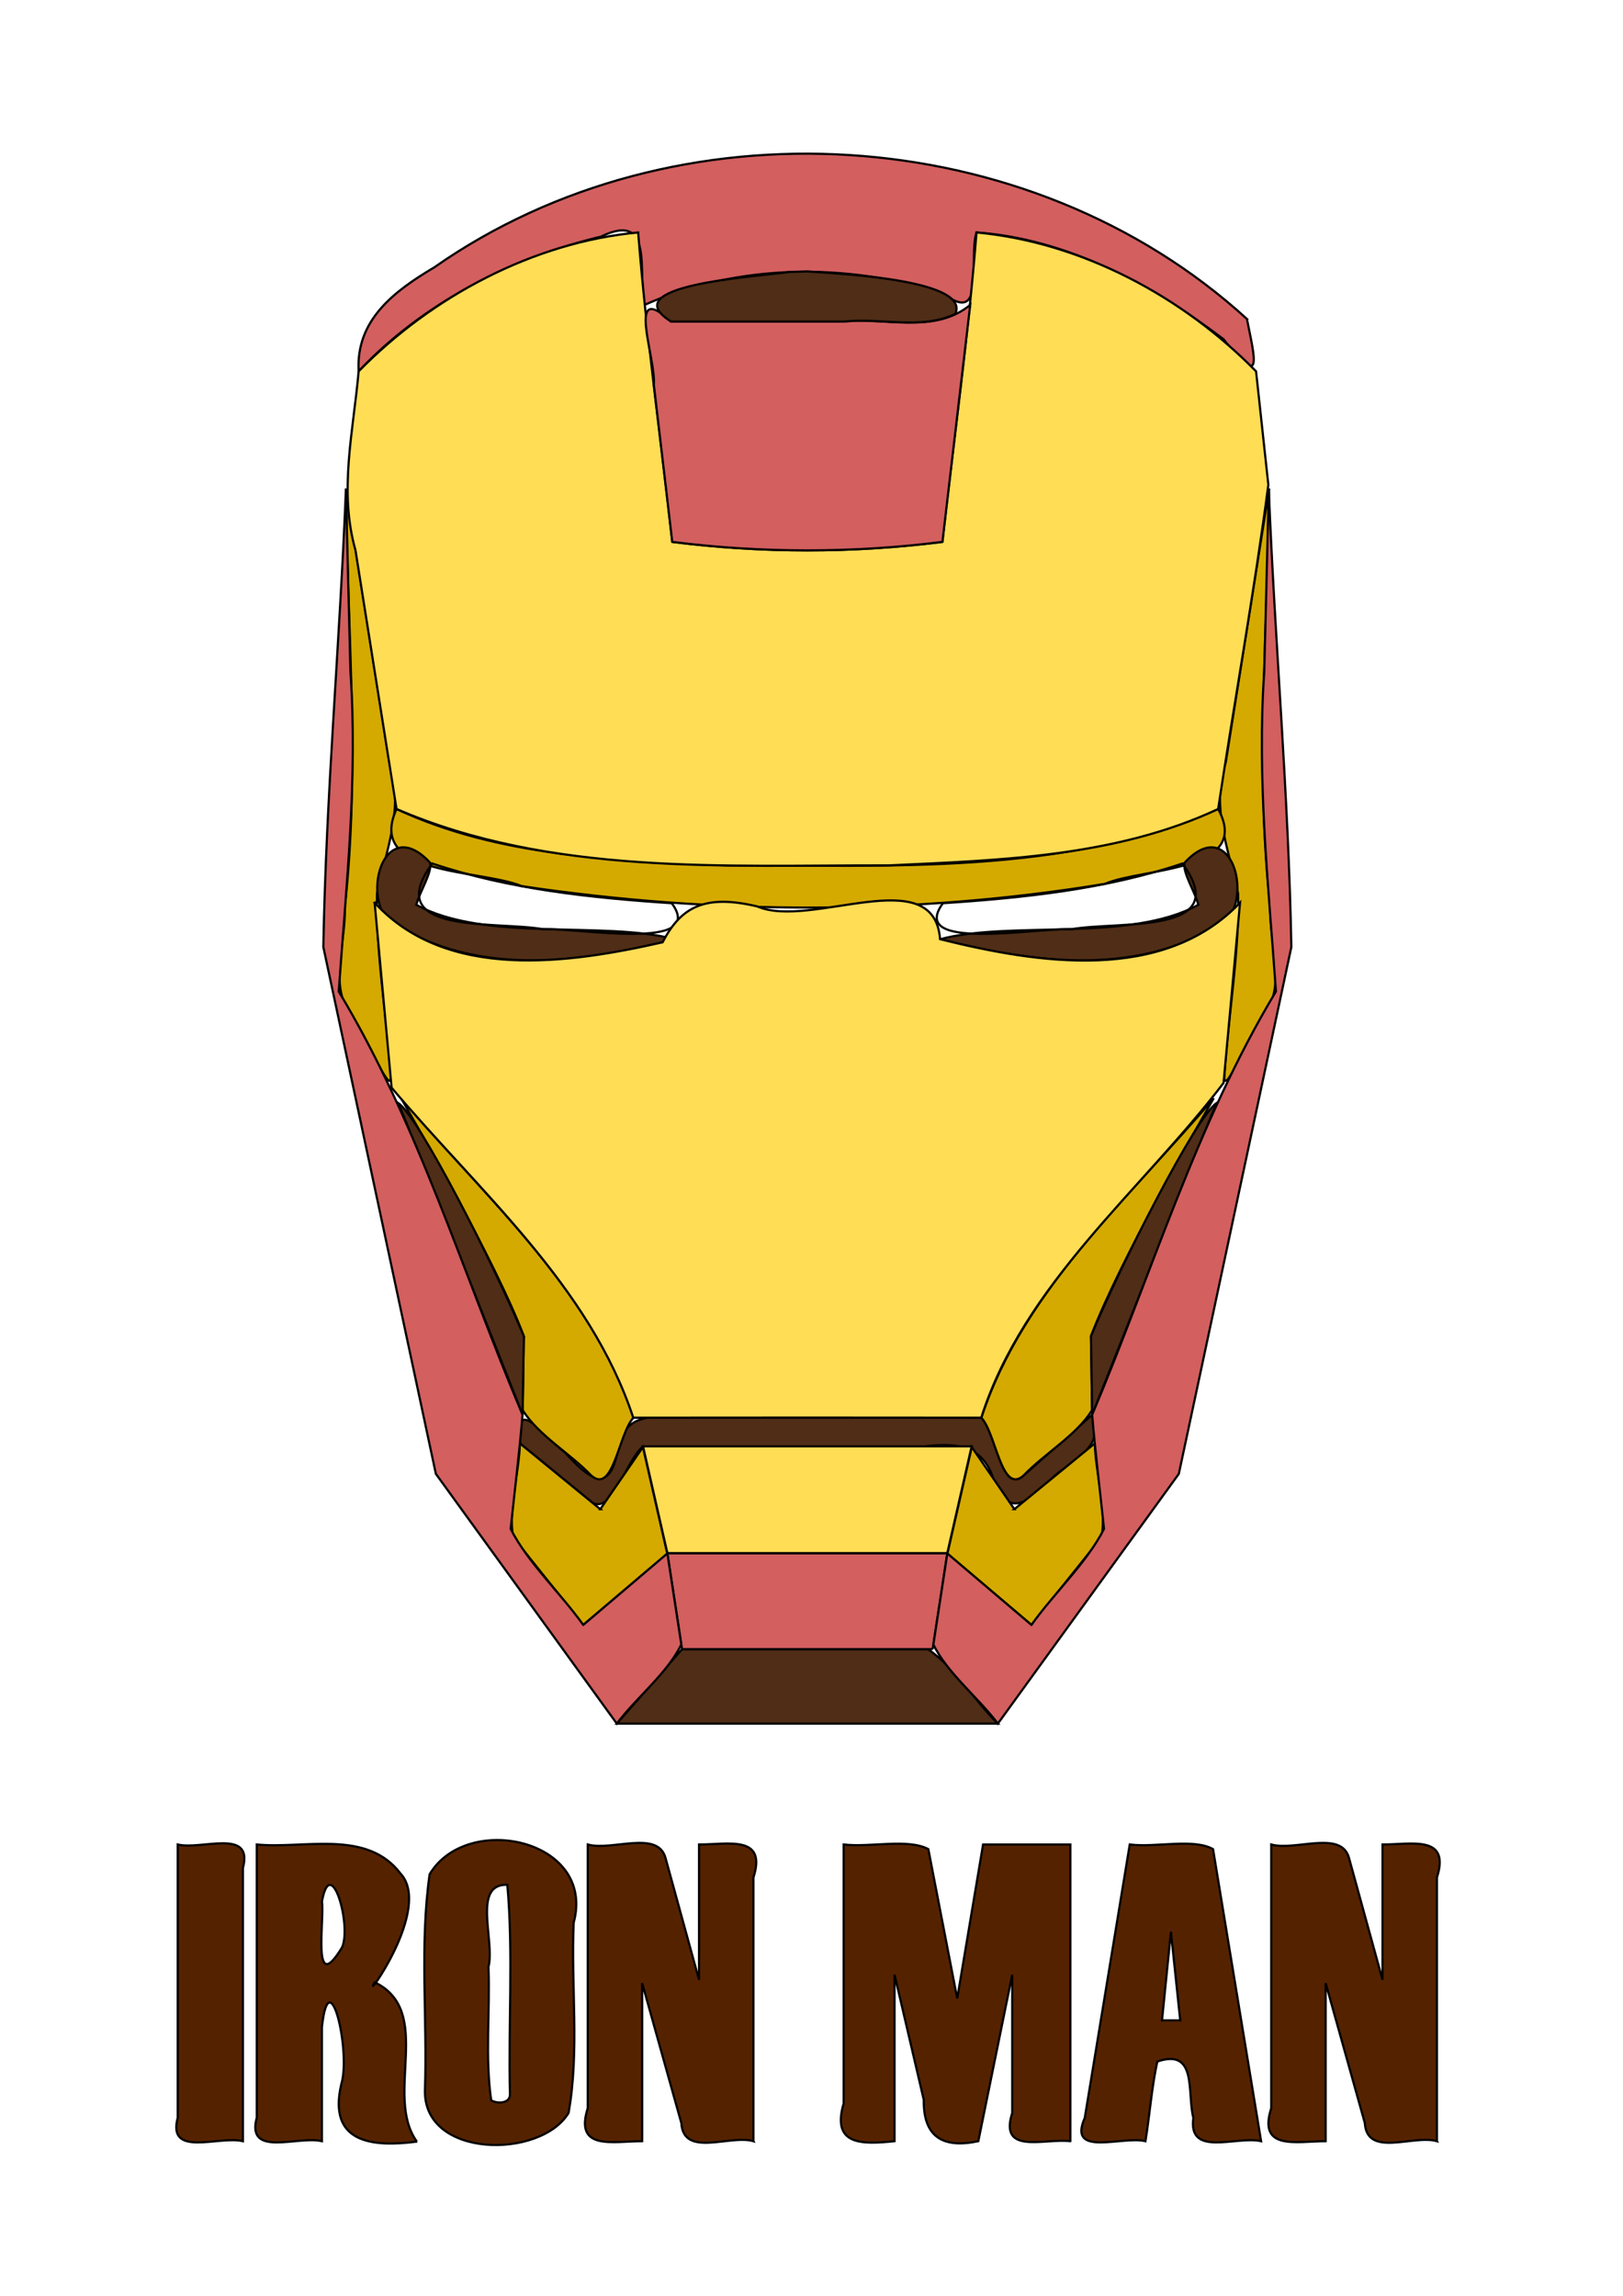 <?xml version="1.0" encoding="UTF-8" standalone="no"?>
<!-- Created with Inkscape (http://www.inkscape.org/) -->

<svg
   xmlns:dc="http://purl.org/dc/elements/1.1/"
   xmlns:cc="http://creativecommons.org/ns#"
   xmlns:rdf="http://www.w3.org/1999/02/22-rdf-syntax-ns#"
   xmlns:svg="http://www.w3.org/2000/svg"
   xmlns="http://www.w3.org/2000/svg"
   xmlns:sodipodi="http://sodipodi.sourceforge.net/DTD/sodipodi-0.dtd"
   xmlns:inkscape="http://www.inkscape.org/namespaces/inkscape"
   width="744.094"
   height="1052.362"
   id="svg2"
   version="1.1"
   inkscape:version="0.48.4 r9939"
   sodipodi:docname="IRON Men.svg">
  <defs
     id="defs4" />
  <sodipodi:namedview
     id="base"
     pagecolor="#ffffff"
     bordercolor="#666666"
     borderopacity="1.0"
     inkscape:pageopacity="0.0"
     inkscape:pageshadow="2"
     inkscape:zoom="0.49497475"
     inkscape:cx="860.53206"
     inkscape:cy="351.11934"
     inkscape:document-units="px"
     inkscape:current-layer="layer1"
     showgrid="false"
     inkscape:window-width="1680"
     inkscape:window-height="988"
     inkscape:window-x="-8"
     inkscape:window-y="-8"
     inkscape:window-maximized="1" />
  <g
     inkscape:label="Layer 1"
     inkscape:groupmode="layer"
     id="layer1">
    <g
       id="g6091"
       transform="translate(0,115.441)">
      <g
         transform="translate(1385.714,-124.279)"
         id="g5826-3" />
      <g
         transform="translate(2545.548,-303.951)"
         id="g5966-3" />
    </g>
    <path
       style="fill:#502d16;stroke:#000000;stroke-width:1;stroke-linecap:butt;stroke-linejoin:miter;stroke-miterlimit:4;stroke-opacity:1;stroke-dasharray:none"
       d="m 312.681,755.984 c -9.959,11.364 -19.917,22.728 -29.876,34.092 58.224,0 116.447,0 174.671,0 -10.919,-10.836 -19.893,-25.961 -32.037,-34.092 -37.586,0 -75.172,0 -112.758,0 z"
       id="path4869-1-0"
       inkscape:connector-curvature="0" />
    <path
       style="fill:#d35f5f;stroke:#000000;stroke-width:1;stroke-linecap:butt;stroke-linejoin:miter;stroke-miterlimit:4;stroke-opacity:1;stroke-dasharray:none"
       d="m 427.599,755.935 c 2.234,-14.65 4.467,-29.299 6.701,-43.949 -42.774,0 -85.547,0 -128.321,0 2.234,14.65 4.467,29.299 6.701,43.949 38.306,0 76.612,0 114.919,0 z"
       id="path4867-5-1"
       inkscape:connector-curvature="0" />
    <path
       style="fill:#502d16;stroke:#000000;stroke-width:1;stroke-miterlimit:4;stroke-dasharray:none"
       d="m 449.936,649.854 c 6.797,7.179 9.236,35.548 19.375,26.474 10.481,-9.271 20.962,-18.543 31.442,-27.815 6.574,15.3 -9.948,20.832 -18.953,29.544 -10.497,11.272 -20.353,18.124 -26.504,-0.564 -4.98,-15.207 -17.443,-16.28 -31.437,-14.461 -43.016,0 -86.033,0 -129.049,0 -7.927,6.626 -13.434,29.934 -22.89,26.023 -11.171,-9.14 -22.341,-18.279 -33.512,-27.419 -3.125,-23.553 11.615,-2.485 20.539,4.058 10.527,11.642 20.371,19.964 24.253,-0.706 2.405,-17.503 16.768,-16.156 30.912,-15.152 45.274,-0.059 90.549,-0.02 135.823,0.017 z"
       id="path4861-9-6-2"
       inkscape:connector-curvature="0" />
    <path
       style="fill:#d4aa00;stroke:#000000;stroke-width:1;stroke-linecap:butt;stroke-linejoin:miter;stroke-miterlimit:4;stroke-opacity:1;stroke-dasharray:none"
       d="m 275.217,691.792 c -12.286,-10.052 -24.571,-20.104 -36.857,-30.155 -0.425,14.158 -5.364,29.632 -3.118,43.011 10.719,13.398 21.437,26.797 32.156,40.195 12.844,-10.889 25.688,-21.779 38.532,-32.668 -3.723,-16.288 -7.446,-32.575 -11.169,-48.863 -6.515,9.493 -13.03,18.987 -19.545,28.48 z"
       id="path4861-9-6-6"
       inkscape:connector-curvature="0" />
    <path
       style="fill:#d4aa00;stroke:#000000;stroke-width:1;stroke-linecap:butt;stroke-linejoin:miter;stroke-miterlimit:4;stroke-opacity:1;stroke-dasharray:none"
       d="m 465.063,691.792 c 12.286,-10.052 24.571,-20.104 36.857,-30.155 0.425,14.158 5.364,29.632 3.118,43.011 -10.719,13.398 -21.437,26.797 -32.156,40.195 -12.844,-10.889 -25.688,-21.779 -38.532,-32.668 3.723,-16.288 7.446,-32.575 11.169,-48.863 6.515,9.493 13.03,18.987 19.545,28.48 z"
       id="path4861-9-6-6-0"
       inkscape:connector-curvature="0" />
    <path
       style="fill:#d4aa00;stroke:#000000;stroke-width:1;stroke-linecap:butt;stroke-linejoin:miter;stroke-miterlimit:4;stroke-opacity:1;stroke-dasharray:none"
       d="m 240.163,612.495 c -13.129,-34.671 -48.618,-95.679 -56.288,-109.1 38.839,45.777 87.331,87.849 106.547,146.459 -6.797,7.179 -9.236,35.548 -19.375,26.474 -9.854,-10.264 -24.335,-18.485 -31.409,-29.975 0.175,-11.286 0.35,-22.572 0.525,-33.858 z"
       id="path4865-7-3"
       inkscape:connector-curvature="0" />
    <path
       style="fill:#d4aa00;stroke:#000000;stroke-width:1;stroke-linecap:butt;stroke-linejoin:miter;stroke-miterlimit:4;stroke-opacity:1;stroke-dasharray:none"
       d="m 500.169,612.495 c 13.129,-34.671 48.618,-95.679 56.288,-109.1 -38.839,45.777 -87.331,87.849 -106.547,146.459 6.797,7.179 9.236,35.548 19.375,26.474 9.854,-10.264 24.335,-18.485 31.409,-29.975 -0.175,-11.286 -0.35,-22.572 -0.525,-33.858 z"
       id="path4865-7-3-0"
       inkscape:connector-curvature="0" />
    <path
       style="fill:#502d16;stroke:#000000;stroke-width:1;stroke-linecap:butt;stroke-linejoin:miter;stroke-miterlimit:4;stroke-opacity:1;stroke-dasharray:none"
       d="m 500.169,612.495 c 13.71,-33.046 48.201,-100.598 57.529,-106.836 -19.321,47.486 -38.075,95.199 -56.971,142.855 -0.186,-12.006 -0.372,-24.013 -0.558,-36.019 z"
       id="path4865-3-7-1"
       inkscape:connector-curvature="0" />
    <path
       style="fill:#502d16;stroke:#000000;stroke-width:1;stroke-linecap:butt;stroke-linejoin:miter;stroke-miterlimit:4;stroke-opacity:1;stroke-dasharray:none"
       d="m 240.163,612.495 c -13.71,-33.046 -48.201,-100.598 -57.53,-106.836 19.321,47.486 38.075,95.199 56.971,142.855 0.186,-12.006 0.372,-24.013 0.558,-36.019 z"
       id="path4865-3-7-1-9"
       inkscape:connector-curvature="0" />
    <path
       style="fill:#d4aa00;stroke:#000000;stroke-width:1;stroke-linecap:butt;stroke-linejoin:miter;stroke-miterlimit:4;stroke-opacity:1;stroke-dasharray:none"
       d="m 158.653,224.384 c 0.499,63.769 6.468,127.668 -0.545,191.258 0.599,17.552 -8.37,37.2 4.49,52.067 4.777,6.38 15.943,33.623 16.603,26.562 -1.654,-28.197 -7.01,-56.651 -6.365,-84.688 4.223,-19.947 12.563,-39.745 5.673,-60.093 -6.619,-41.702 -13.238,-83.404 -19.857,-125.105 z"
       id="path4871-6-4"
       inkscape:connector-curvature="0" />
    <path
       style="fill:#d4aa00;stroke:#000000;stroke-width:1;stroke-linecap:butt;stroke-linejoin:miter;stroke-miterlimit:4;stroke-opacity:1;stroke-dasharray:none"
       d="m 581.819,224.384 c -0.499,63.769 -6.468,127.668 0.545,191.258 -0.599,17.552 8.37,37.2 -4.49,52.067 -4.777,6.38 -15.943,33.623 -16.603,26.562 1.654,-28.197 7.01,-56.651 6.365,-84.688 -4.223,-19.947 -12.563,-39.745 -5.673,-60.093 6.619,-41.702 13.238,-83.404 19.857,-125.105 z"
       id="path4871-6-4-7"
       inkscape:connector-curvature="0" />
    <path
       inkscape:connector-curvature="0"
       id="path4893-2-1-2-8-3"
       d="m 558.482,370.831 c -70.768,30.539 -150.247,25.68 -225.747,25.846 -50.862,-2.36 -104.007,-3.87 -150.937,-25.846 -14.124,30.858 38.214,27.472 57.433,35.372 88.29,13.134 179.177,13.373 267.324,-1.048 17.575,-7.563 67.735,-5.308 51.927,-34.324 z"
       style="fill:#d4aa00;stroke:#000000;stroke-width:1;stroke-linecap:butt;stroke-linejoin:miter;stroke-miterlimit:4;stroke-opacity:1;stroke-dasharray:none" />
    <path
       style="fill:#d35f5f;stroke:#000000;stroke-width:1;stroke-linecap:butt;stroke-linejoin:miter;stroke-miterlimit:4;stroke-opacity:1;stroke-dasharray:none"
       d="m 571.675,146.203 c 3.45,17.514 8.069,33.461 -10.738,9.269 -32.846,-24.881 -71.433,-45.967 -113.234,-48.917 -3.872,11.523 4.891,43.371 -15.211,28.005 -44.286,-14.27 -94.246,-13.814 -137.023,5.217 -3.317,-14.284 4.838,-43.417 -19.962,-31.311 -41.443,9.977 -81.739,30.521 -111.089,61.75 -1.309,-23.429 16.066,-36.62 34.689,-47.668 110.751,-77.551 272.571,-67.603 372.569,23.655 z"
       id="path4875-4-7-5"
       inkscape:connector-curvature="0" />
    <path
       inkscape:connector-curvature="0"
       id="path4893-4-0"
       d="m 543.015,395.536 c 24.197,-26.323 35.616,28.528 9.059,32.261 -37.487,19.264 -81.833,12.793 -121.019,2.716 32.115,-8.619 86.991,1.519 118.34,-15.768 -1.495,-5.968 -7.107,-14.378 -6.38,-19.209 z"
       style="fill:#502d16;stroke:#000000;stroke-width:1;stroke-linecap:butt;stroke-linejoin:miter;stroke-miterlimit:4;stroke-opacity:1;stroke-dasharray:none" />
    <path
       inkscape:connector-curvature="0"
       id="path4893-4-0-6"
       d="m 197.265,395.536 c -24.197,-26.323 -35.616,28.528 -9.059,32.261 37.487,19.264 81.833,12.793 121.019,2.716 -32.115,-8.619 -86.991,1.519 -118.34,-15.768 1.495,-5.968 7.107,-14.378 6.38,-19.209 z"
       style="fill:#502d16;stroke:#000000;stroke-width:1;stroke-linecap:butt;stroke-linejoin:miter;stroke-miterlimit:4;stroke-opacity:1;stroke-dasharray:none" />
    <path
       inkscape:connector-curvature="0"
       id="path4913-1-9-6"
       d="m 542.108,395.823 c 24.172,33.154 -30.078,26.131 -51.193,30.189 -15.905,-0.849 -74.892,10.298 -58.626,-11.986 37.015,-2.457 74.473,-6.349 109.819,-18.203 z"
       style="fill:none;stroke:#000000;stroke-width:1;stroke-linecap:butt;stroke-linejoin:miter;stroke-miterlimit:4;stroke-opacity:1;stroke-dasharray:none" />
    <path
       inkscape:connector-curvature="0"
       id="path4913-1-9-6-1"
       d="m 198.172,395.823 c -24.172,33.154 30.078,26.131 51.193,30.189 15.905,-0.849 74.892,10.298 58.626,-11.986 -37.015,-2.457 -74.473,-6.349 -109.819,-18.203 z"
       style="fill:none;stroke:#000000;stroke-width:1;stroke-linecap:butt;stroke-linejoin:miter;stroke-miterlimit:4;stroke-opacity:1;stroke-dasharray:none" />
    <path
       style="fill:#ffdd55;stroke:#000000;stroke-width:1;stroke-linecap:butt;stroke-linejoin:miter;stroke-miterlimit:4;stroke-opacity:1;stroke-dasharray:none"
       d="m 434.3,711.938 c -42.774,0 -85.547,0 -128.321,0 -3.723,-16.318 -7.446,-32.636 -11.169,-48.954 50.219,0 100.439,0 150.658,0 -3.723,16.318 -7.446,32.636 -11.169,48.954 z"
       id="path4867-5-1-4"
       inkscape:connector-curvature="0" />
    <path
       inkscape:connector-curvature="0"
       id="path4893-4-0-6-8"
       d="m 171.756,413.783 c 2.594,28.263 5.188,56.526 7.781,84.789 40.021,47.549 90.752,90.635 110.797,151.28 53.179,-0.064 106.358,-0.064 159.537,0 19.601,-61.665 73.487,-104.06 111.091,-153.434 2.52,-27.545 5.04,-55.09 7.56,-82.634 -35.298,37.013 -92.842,27.822 -137.525,16.723 -2.754,-35.954 -59.21,-4.413 -83.814,-15.014 -24.155,-5.719 -34.995,0.251 -43.407,16.444 -42.802,9.699 -98.934,17.952 -132.021,-18.153 z"
       style="fill:#ffdd55;stroke:#000000;stroke-width:1;stroke-miterlimit:4;stroke-dasharray:none" />
    <path
       style="fill:#ffdd55;stroke:#000000;stroke-width:1;stroke-linecap:butt;stroke-linejoin:miter;stroke-miterlimit:4;stroke-opacity:1;stroke-dasharray:none"
       d="m 308.213,248.396 c -5.228,-47.279 -11.909,-94.41 -15.636,-141.842 -48.233,4.504 -94.546,29.352 -128.16,63.661 -2.381,27.351 -9.159,54.812 -1.46,81.913 6.28,39.568 12.561,79.135 18.841,118.703 70.768,30.539 150.247,25.68 225.747,25.846 50.862,-2.36 104.007,-3.87 150.937,-25.846 7.478,-49.537 16.487,-99.036 23.012,-148.596 -1.877,-17.34 -3.754,-34.68 -5.631,-52.02 -33.614,-34.309 -79.927,-59.157 -128.16,-63.661 -3.724,47.433 -10.41,94.563 -15.636,141.842 -41.067,5.185 -82.786,5.185 -123.854,0 z"
       id="path4881-7-3-1"
       inkscape:connector-curvature="0" />
    <path
       style="fill:#d35f5f;stroke:#000000;stroke-width:1;stroke-linecap:butt;stroke-linejoin:miter;stroke-miterlimit:4;stroke-opacity:1;stroke-dasharray:none"
       d="m 432.067,248.396 c 4.248,-36.207 8.496,-72.413 12.745,-108.62 -16.709,13.712 -39.735,5.312 -59.718,7.614 -25.816,0 -51.632,0 -77.448,0 -21.135,-19.711 -6.812,16.873 -7.896,28.872 2.821,24.045 5.642,48.089 8.464,72.134 41.068,5.185 82.786,5.185 123.854,0 z"
       id="path4879-0-7-5-8"
       inkscape:connector-curvature="0" />
    <path
       style="fill:#502d16;stroke:#000000;stroke-width:1;stroke-linecap:butt;stroke-linejoin:miter;stroke-miterlimit:4;stroke-opacity:1;stroke-dasharray:none"
       d="m 370.134,124.424 c 19.563,1.24 74.563,4.446 67.845,19.45 -15.037,7.431 -34.004,1.727 -50.729,3.515 -26.533,0 -53.066,0 -79.599,0 -26.617,-16.638 37.941,-20.462 54.384,-22.726 l 8.099,-0.24 z"
       id="path4875-4-7-5-4"
       inkscape:connector-curvature="0" />
    <path
       style="fill:#d35f5f;stroke:#000000;stroke-width:1;stroke-linecap:butt;stroke-linejoin:miter;stroke-miterlimit:4;stroke-opacity:1;stroke-dasharray:none"
       d="m 267.399,744.843 c -10.555,-14.833 -25.36,-28.429 -33.272,-44.031 1.823,-17.432 3.981,-34.831 5.439,-52.299 -27.41,-64.969 -47.757,-133.348 -84.263,-194.055 3.433,-48.863 8.772,-97.682 5.355,-146.707 -0.693,-27.789 -1.386,-55.578 -2.078,-83.368 -2.746,69.894 -9.111,139.996 -10.34,209.73 17.197,80.495 34.393,160.989 51.59,241.484 27.651,38.16 55.301,76.319 82.952,114.479 9.291,-12.25 23.196,-23.153 29.573,-36.253 -2.133,-13.914 -4.265,-27.829 -6.398,-41.743 -12.852,10.921 -25.704,21.842 -38.556,32.763 z"
       id="path4861-9-6-6-3"
       inkscape:connector-curvature="0" />
    <path
       style="fill:#d35f5f;stroke:#000000;stroke-width:1;stroke-linecap:butt;stroke-linejoin:miter;stroke-miterlimit:4;stroke-opacity:1;stroke-dasharray:none"
       d="m 472.881,744.843 c 10.555,-14.833 25.36,-28.429 33.272,-44.031 -1.823,-17.432 -3.981,-34.831 -5.439,-52.299 27.41,-64.969 47.757,-133.348 84.263,-194.055 -3.433,-48.863 -8.772,-97.682 -5.355,-146.707 0.693,-27.789 1.386,-55.578 2.078,-83.368 2.746,69.894 9.111,139.996 10.34,209.73 -17.197,80.495 -34.393,160.989 -51.59,241.484 -27.651,38.16 -55.301,76.319 -82.952,114.479 -9.291,-12.25 -23.196,-23.153 -29.573,-36.253 2.133,-13.914 4.265,-27.829 6.398,-41.743 12.852,10.921 25.704,21.842 38.556,32.763 z"
       id="path4861-9-6-6-3-7"
       inkscape:connector-curvature="0" />
    <path
       inkscape:connector-curvature="0"
       id="path6360"
       d="m 111.363,981.49 c -10.901,-2.659 -34.854,7.734 -29.875,-10.805 0,-41.733 0,-83.466 0,-125.199 10.901,2.659 34.854,-7.734 29.875,10.805 0,41.733 0,83.466 0,125.199 z"
       style="font-size:496.892px;font-style:normal;font-variant:normal;font-weight:normal;font-stretch:normal;text-align:end;line-height:125%;letter-spacing:0px;word-spacing:0px;writing-mode:lr-tb;text-anchor:end;fill:#552200;fill-opacity:1;stroke:#000000;stroke-width:1;stroke-miterlimit:4;stroke-dasharray:none;font-family:Haettenschweiler;-inkscape-font-specification:Haettenschweiler" />
    <path
       inkscape:connector-curvature="0"
       id="path6362"
       d="m 191.125,981.68 c -20.041,2.603 -41.071,0.896 -34.637,-26.39 4.491,-14.687 -5.509,-57.593 -8.896,-26.086 0,17.429 0,34.857 0,52.286 -10.901,-2.659 -34.854,7.734 -29.875,-10.805 0,-41.733 0,-83.466 0,-125.199 22.042,2.108 50.345,-7.071 65.856,13.254 15.078,16.134 -18.038,60.751 -11.802,49.888 27.599,13.331 4.058,51.845 19.354,73.051 z m -34.238,-89.152 c 4.372,-10.483 -5.275,-43.216 -9.295,-20.852 1.335,7.575 -4.935,44.439 9.295,20.852 z"
       style="font-size:496.892px;font-style:normal;font-variant:normal;font-weight:normal;font-stretch:normal;text-align:end;line-height:125%;letter-spacing:0px;word-spacing:0px;writing-mode:lr-tb;text-anchor:end;fill:#552200;fill-opacity:1;stroke:#000000;stroke-width:1;stroke-miterlimit:4;stroke-dasharray:none;font-family:Haettenschweiler;-inkscape-font-specification:Haettenschweiler" />
    <path
       inkscape:connector-curvature="0"
       id="path6364"
       d="m 194.824,958.254 c 1.167,-32.982 -2.497,-66.555 2.146,-99.116 17.115,-28.761 76.354,-15.994 66.046,22.192 -1.282,29 2.743,58.779 -2.359,87.227 -12.839,21.163 -66.412,20.895 -65.832,-10.302 z m 38.98,1.423 c -0.796,-31.832 1.599,-64.271 -1.209,-95.719 -16.311,-0.566 -5.562,25.832 -8.654,37.634 0.811,20.304 -1.64,41.252 1.257,61.144 2.694,1.701 8.927,1.649 8.607,-3.059 z"
       style="font-size:496.892px;font-style:normal;font-variant:normal;font-weight:normal;font-stretch:normal;text-align:end;line-height:125%;letter-spacing:0px;word-spacing:0px;writing-mode:lr-tb;text-anchor:end;fill:#552200;fill-opacity:1;stroke:#000000;stroke-width:1;stroke-miterlimit:4;stroke-dasharray:none;font-family:Haettenschweiler;-inkscape-font-specification:Haettenschweiler" />
    <path
       inkscape:connector-curvature="0"
       id="path6366"
       d="m 345.433,981.49 c -10.733,-3.153 -32.096,7.71 -33.06,-8.323 -5.988,-21.379 -11.977,-42.757 -17.965,-64.136 0,24.153 0,48.306 0,72.459 -13.358,0 -31.183,4.47 -24.943,-15.127 0,-40.292 0,-80.585 0,-120.877 11.113,3.104 32.184,-6.859 35.674,6.25 5.117,18.592 10.234,37.184 15.351,55.776 0,-20.676 0,-41.351 0,-62.027 13.358,0 31.183,-4.47 24.943,15.127 0,40.292 0,80.585 0,120.877 z"
       style="font-size:496.892px;font-style:normal;font-variant:normal;font-weight:normal;font-stretch:normal;text-align:end;line-height:125%;letter-spacing:0px;word-spacing:0px;writing-mode:lr-tb;text-anchor:end;fill:#552200;fill-opacity:1;stroke:#000000;stroke-width:1;stroke-miterlimit:4;stroke-dasharray:none;font-family:Haettenschweiler;-inkscape-font-specification:Haettenschweiler" />
    <path
       inkscape:connector-curvature="0"
       id="path6368"
       d="m 490.732,981.49 c -11.756,-1.45 -32.877,6.466 -26.651,-12.966 0,-21.127 0,-42.255 0,-63.382 -5.185,25.449 -10.369,50.899 -15.554,76.348 -16.041,3.401 -25.271,-1.784 -25.004,-18.939 -4.469,-19.136 -8.938,-38.273 -13.407,-57.409 0,25.449 0,50.899 0,76.348 -15.098,1.559 -28.963,1.884 -23.331,-17.288 0,-39.572 0,-79.144 0,-118.716 12.341,1.433 29.405,-2.857 38.822,2.122 4.416,22.814 8.831,45.627 13.247,68.441 3.952,-23.521 7.904,-47.042 11.855,-70.563 13.341,0 26.682,0 40.023,0 0,45.335 0,90.669 0,136.004 z"
       style="font-size:496.892px;font-style:normal;font-variant:normal;font-weight:normal;font-stretch:normal;text-align:end;line-height:125%;letter-spacing:0px;word-spacing:0px;writing-mode:lr-tb;text-anchor:end;fill:#552200;fill-opacity:1;stroke:#000000;stroke-width:1;stroke-miterlimit:4;stroke-dasharray:none;font-family:Haettenschweiler;-inkscape-font-specification:Haettenschweiler" />
    <path
       inkscape:connector-curvature="0"
       id="path6370"
       d="m 578.176,981.49 c -11.183,-2.618 -33.597,7.647 -31.064,-10.704 -2.966,-11.518 1.972,-32.101 -16.519,-25.81 -2.515,11.365 -3.505,24.478 -5.434,36.514 -10.394,-2.607 -35.903,7.617 -27.836,-10.661 6.876,-41.781 13.752,-83.562 20.628,-125.342 12.064,1.497 29.173,-2.95 38.193,2.132 7.344,44.624 14.688,89.248 22.032,133.871 z m -37.083,-55.388 c -1.423,-13.531 -2.845,-27.062 -4.268,-40.592 -1.359,13.531 -2.719,27.062 -4.078,40.592 2.782,0 5.564,0 8.346,0 z"
       style="font-size:496.892px;font-style:normal;font-variant:normal;font-weight:normal;font-stretch:normal;text-align:end;line-height:125%;letter-spacing:0px;word-spacing:0px;writing-mode:lr-tb;text-anchor:end;fill:#552200;fill-opacity:1;stroke:#000000;stroke-width:1;stroke-miterlimit:4;stroke-dasharray:none;font-family:Haettenschweiler;-inkscape-font-specification:Haettenschweiler" />
    <path
       inkscape:connector-curvature="0"
       id="path6372"
       d="m 658.792,981.49 c -10.733,-3.153 -32.096,7.71 -33.06,-8.323 -5.988,-21.379 -11.977,-42.757 -17.965,-64.136 0,24.153 0,48.306 0,72.459 -13.358,0 -31.183,4.47 -24.943,-15.127 0,-40.292 0,-80.585 0,-120.877 11.113,3.104 32.184,-6.859 35.674,6.25 5.117,18.592 10.234,37.184 15.351,55.776 0,-20.676 0,-41.351 0,-62.027 13.358,0 31.183,-4.47 24.943,15.127 0,40.292 0,80.585 0,120.877 z"
       style="font-size:496.892px;font-style:normal;font-variant:normal;font-weight:normal;font-stretch:normal;text-align:end;line-height:125%;letter-spacing:0px;word-spacing:0px;writing-mode:lr-tb;text-anchor:end;fill:#552200;fill-opacity:1;stroke:#000000;stroke-width:1;stroke-miterlimit:4;stroke-dasharray:none;font-family:Haettenschweiler;-inkscape-font-specification:Haettenschweiler" />
  </g>
</svg>
